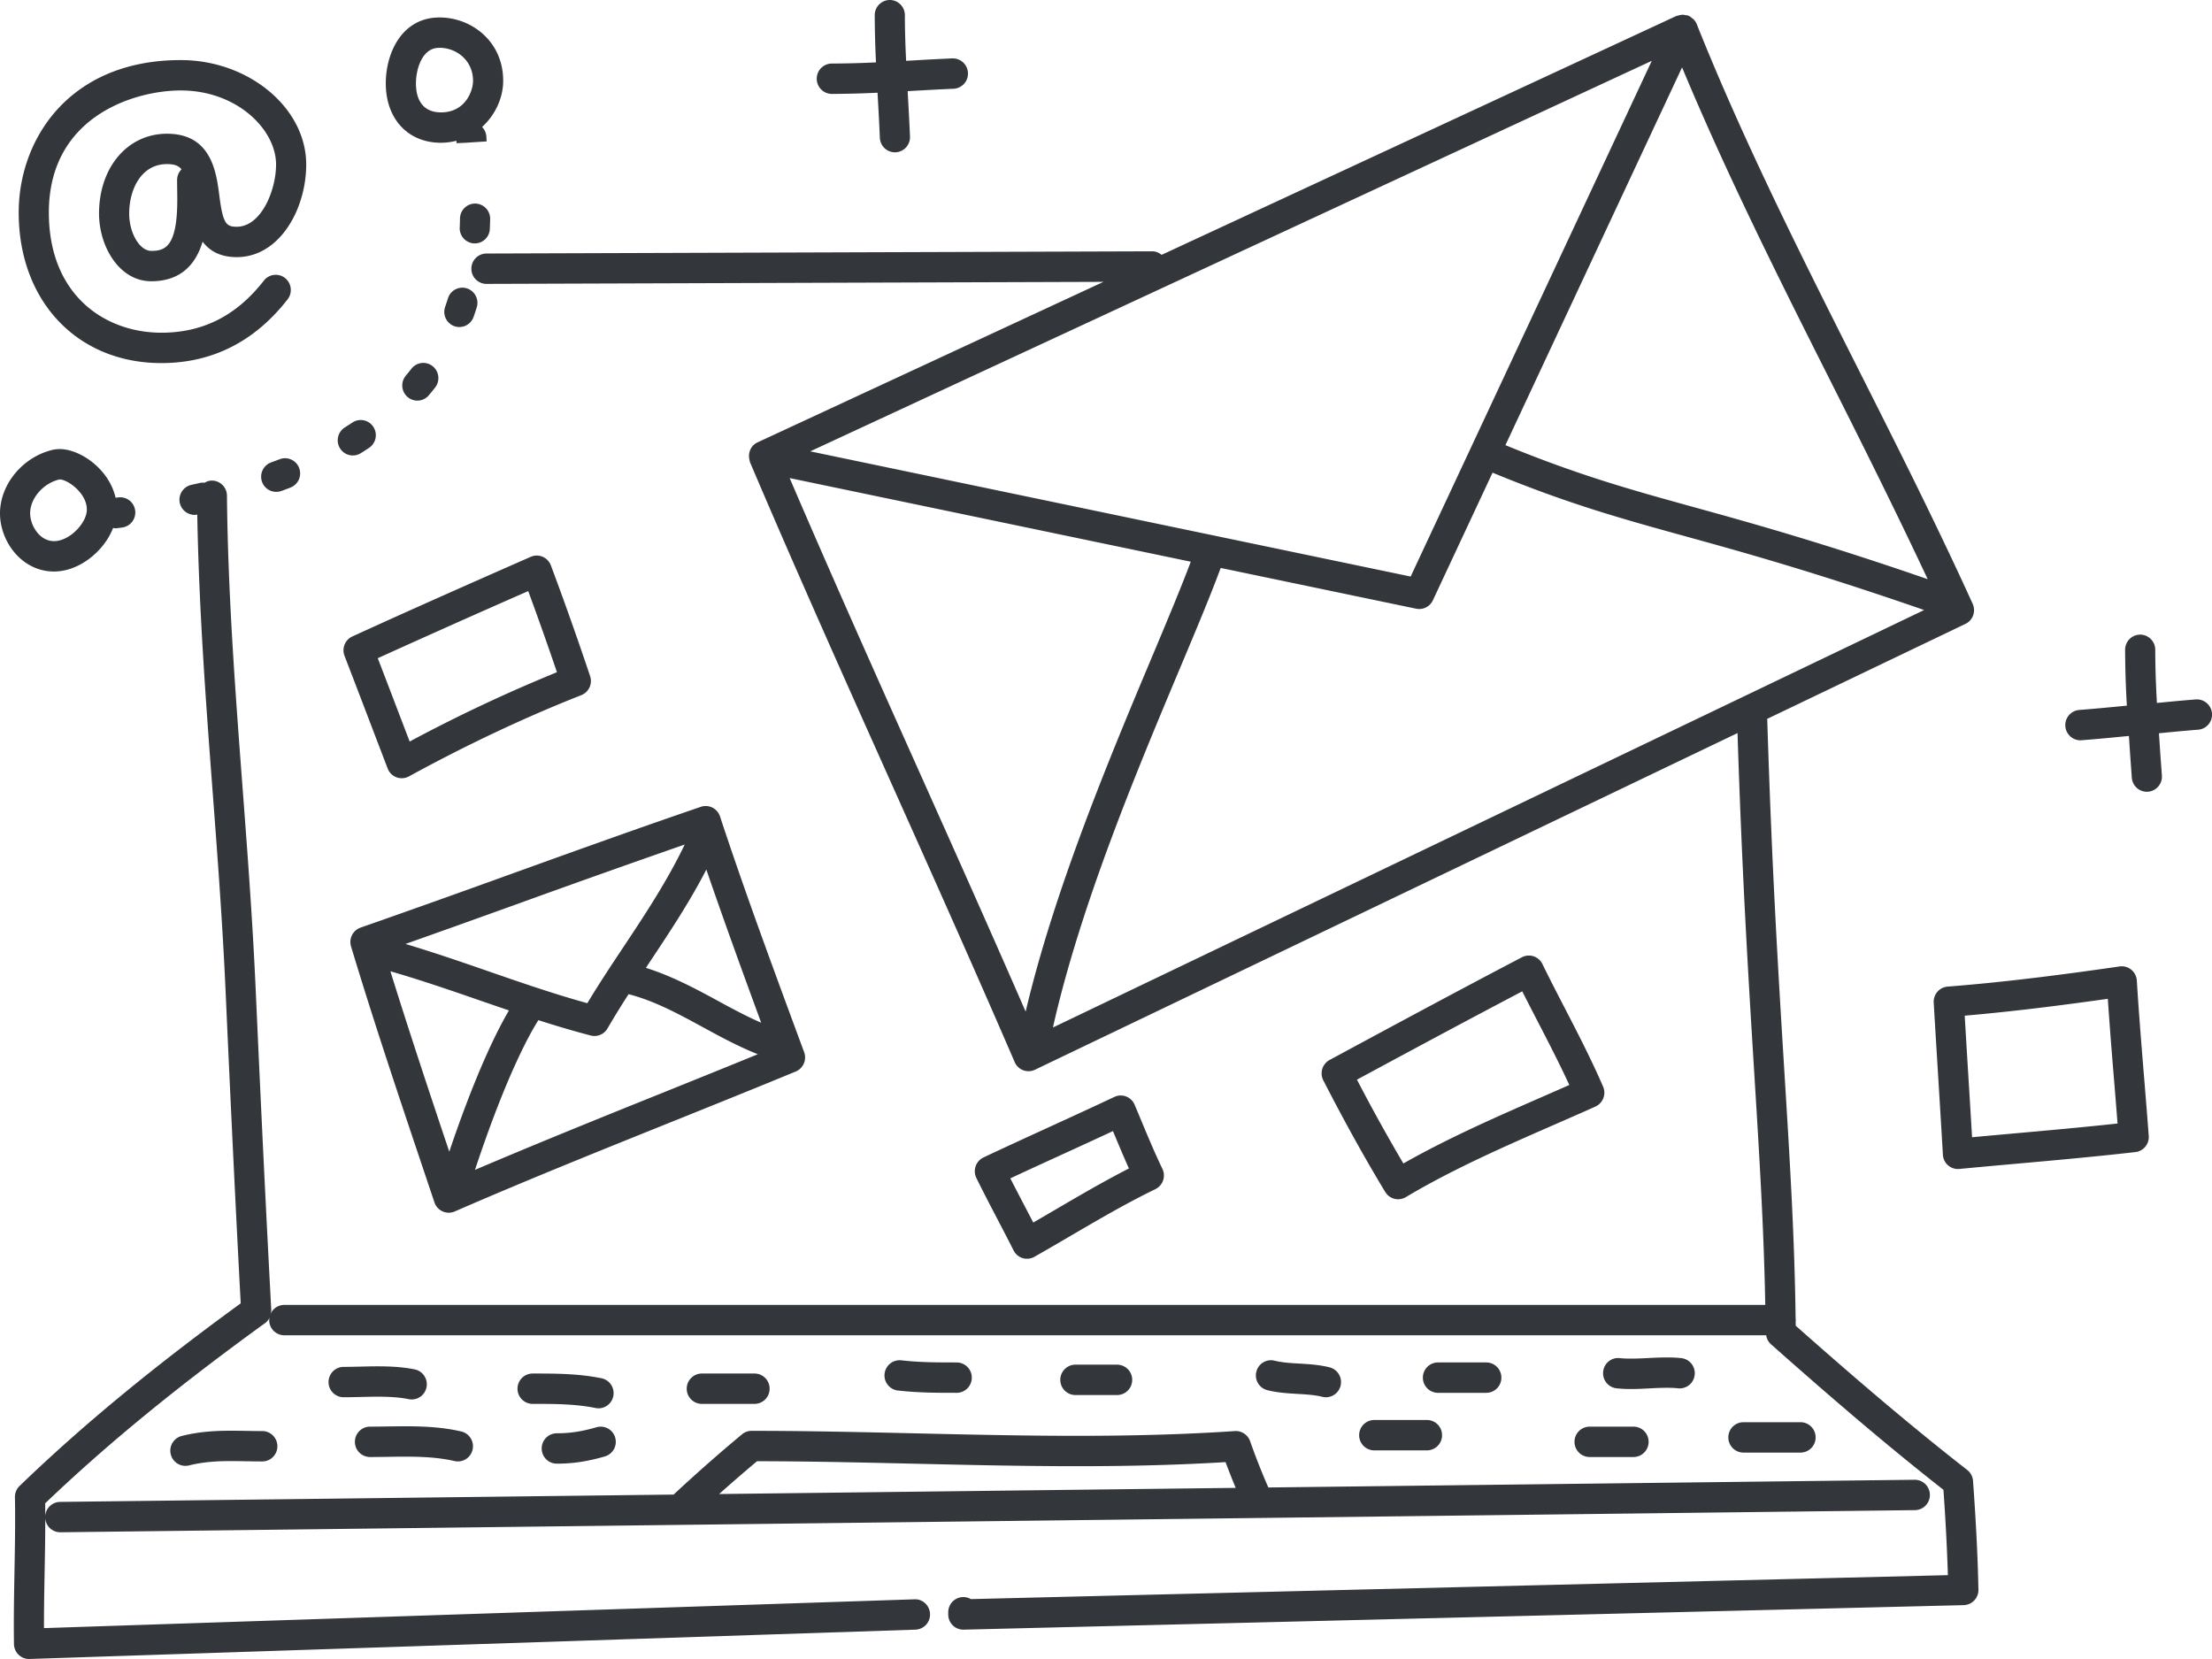 <svg xmlns="http://www.w3.org/2000/svg" width="168" height="126">
    <path fill="#33363B" fill-rule="evenodd" d="M166.947 55.42c-.992.077-1.984.175-2.977.27.04.568.074 1.144.115 1.706l.109 1.503a1.151 1.151 0 0 1-1.144 1.235 1.148 1.148 0 0 1-1.14-1.071l-.109-1.497c-.04-.55-.073-1.114-.112-1.67-1.199.115-2.398.232-3.597.325l-.09.003c-.592 0-1.094-.46-1.14-1.065a1.15 1.15 0 0 1 1.054-1.238c1.206-.093 2.412-.211 3.618-.327a77.023 77.023 0 0 1-.133-4.241c0-.637.512-1.153 1.145-1.153.632 0 1.144.516 1.144 1.153 0 1.333.051 2.685.126 4.035.985-.093 1.97-.191 2.955-.267A1.155 1.155 0 0 1 168 54.182c.05.635-.422 1.19-1.053 1.238zM18.706 110.982c-.379-.007-.754-.014-1.129-.014-.946 0-2.067.039-3.218.329a1.147 1.147 0 0 1-1.389-.839 1.152 1.152 0 0 1 .833-1.398c1.392-.351 2.689-.398 3.774-.398.387 0 .776.007 1.168.013.388.007.779.014 1.177.014.633 0 1.145.516 1.145 1.153s-.512 1.153-1.145 1.153c-.411 0-.816-.007-1.216-.013zm12.341-4.716c-.645-.13-1.374-.188-2.363-.188-.434 0-.868.011-1.296.021-.438.011-.87.021-1.291.021a1.15 1.15 0 0 1-1.145-1.153 1.15 1.15 0 0 1 1.145-1.153c.404 0 .817-.01 1.235-.02.447-.011.899-.022 1.352-.022 1.146 0 2.013.071 2.812.232.62.125 1.022.733.898 1.357a1.147 1.147 0 0 1-1.347.905zm4.845 3.836a1.147 1.147 0 0 1-1.373.864c-1.265-.294-2.609-.334-3.757-.334-.448 0-.895.007-1.338.014-.446.006-.888.013-1.324.013a1.15 1.15 0 0 1-1.145-1.153 1.15 1.15 0 0 1 1.145-1.154c.424 0 .855-.006 1.29-.013.455-.006.912-.013 1.372-.013 1.277 0 2.783.047 4.271.393.617.143 1.001.762.859 1.383zm9.567-3.141c-.075 0-.151-.007-.226-.023-1.558-.314-3.124-.314-4.783-.314a1.15 1.15 0 0 1-1.145-1.153 1.15 1.15 0 0 1 1.145-1.153c1.697 0 3.451 0 5.232.359.62.125 1.022.732.898 1.357a1.147 1.147 0 0 1-1.121.927zm.48 3.654c-1.336.385-2.429.549-3.653.549a1.15 1.15 0 0 1-1.145-1.154 1.15 1.15 0 0 1 1.145-1.153c1.012 0 1.888-.133 3.024-.46a1.145 1.145 0 0 1 1.415.792 1.155 1.155 0 0 1-.786 1.426zm7.363-3.991a1.15 1.15 0 0 1-1.145-1.153 1.15 1.15 0 0 1 1.145-1.153h4.005a1.15 1.15 0 0 1 1.145 1.153 1.15 1.15 0 0 1-1.145 1.153h-4.005zm14.894-1.015a1.153 1.153 0 0 1-1.012-1.274 1.148 1.148 0 0 1 1.265-1.019c1.439.161 2.724.161 4.213.161a1.15 1.15 0 0 1 1.145 1.154 1.15 1.15 0 0 1-1.145 1.153c-1.492 0-2.901 0-4.466-.175zm13.478.343a1.15 1.15 0 0 1-1.145-1.153 1.15 1.15 0 0 1 1.145-1.153h3.171a1.15 1.15 0 0 1 1.145 1.153 1.15 1.15 0 0 1-1.145 1.153h-3.171zm19.027.169c-.092 0-.186-.012-.279-.035-.563-.142-1.201-.18-1.875-.22-.75-.045-1.525-.09-2.297-.285a1.153 1.153 0 0 1-.832-1.398 1.142 1.142 0 0 1 1.388-.839c.564.142 1.201.18 1.876.219.75.045 1.525.091 2.296.285a1.154 1.154 0 0 1-.277 2.273zm8.822 2.881a1.15 1.15 0 0 1-1.145 1.153h-4.006a1.15 1.15 0 0 1-1.145-1.153 1.15 1.15 0 0 1 1.145-1.154h4.006a1.15 1.15 0 0 1 1.145 1.154zm-.311-5.525h3.672a1.15 1.15 0 0 1 1.145 1.154 1.15 1.15 0 0 1-1.145 1.153h-3.672a1.15 1.15 0 0 1-1.145-1.153 1.15 1.15 0 0 1 1.145-1.154zm15.999 6.029a1.15 1.15 0 0 1-1.145 1.153h-3.338a1.15 1.15 0 0 1-1.145-1.153 1.15 1.15 0 0 1 1.145-1.154h3.338a1.15 1.15 0 0 1 1.145 1.154zm-2.188-6.357c.59.064 1.39.034 2.151-.006.89-.047 1.801-.075 2.524.006a1.15 1.15 0 0 1 1.011 1.273 1.145 1.145 0 0 1-1.265 1.019c-.587-.067-1.389-.035-2.15.005-.477.026-.955.05-1.425.05-.402 0-.762-.018-1.096-.055a1.151 1.151 0 0 1-1.013-1.273 1.14 1.14 0 0 1 1.263-1.019zm9.388 7.174a1.15 1.15 0 0 1-1.145-1.153 1.15 1.15 0 0 1 1.145-1.154h4.34a1.15 1.15 0 0 1 1.145 1.154 1.15 1.15 0 0 1-1.145 1.153h-4.34zM116.475 72.63c.292.097.534.309.67.587.548 1.123 1.121 2.229 1.693 3.335.996 1.928 2.027 3.921 2.916 5.977a1.157 1.157 0 0 1-.584 1.514c-1.035.464-2.077.92-3.12 1.376-3.795 1.661-7.719 3.379-11.28 5.503a1.14 1.14 0 0 1-1.56-.391c-1.518-2.501-3.058-5.275-4.706-8.479a1.158 1.158 0 0 1 .476-1.547c4.41-2.382 9.541-5.147 14.609-7.802.273-.143.593-.169.886-.073zm-9.889 15.735c3.405-1.933 7.032-3.521 10.551-5.061.685-.299 1.369-.599 2.051-.9-.746-1.625-1.575-3.228-2.382-4.787-.399-.773-.799-1.547-1.192-2.326-4.34 2.282-8.69 4.622-12.554 6.708a134.65 134.65 0 0 0 3.526 6.366zm-31.892-.457c1.656-.782 3.329-1.547 5.001-2.313 1.651-.756 3.303-1.512 4.939-2.284a1.14 1.14 0 0 1 1.537.589c.19.444.376.89.562 1.338.487 1.166.99 2.372 1.551 3.534a1.16 1.16 0 0 1-.533 1.543c-2.189 1.062-4.335 2.317-6.411 3.531-.925.541-1.848 1.081-2.778 1.607a1.137 1.137 0 0 1-.894.098 1.152 1.152 0 0 1-.689-.583c-.408-.812-.826-1.613-1.245-2.414-.534-1.023-1.068-2.046-1.581-3.091a1.16 1.16 0 0 1 .541-1.555zm3.067 3.572c.239.456.477.912.713 1.371.573-.331 1.145-.665 1.716-1 1.797-1.05 3.645-2.131 5.551-3.107-.395-.878-.761-1.756-1.119-2.613a15.276 15.276 0 0 0-.094-.226c-1.29.601-2.587 1.196-3.885 1.79-1.306.598-2.612 1.195-3.91 1.801.339.665.684 1.324 1.028 1.984zm71.514-44.097l-15.067 7.219c.002.023.014.042.015.065.344 11.256.853 19.49 1.301 26.755.415 6.718.775 12.572.852 18.753.002.03.017.055.017.085 0 .026-.013.047-.015.072.002.119.005.236.006.355 3.791 3.357 8.269 7.245 13.025 10.955.257.2.417.501.441.828.233 3.226.363 5.852.409 8.264a1.15 1.15 0 0 1-1.117 1.175l-75.979 1.863c-.299 0-.586-.118-.8-.328a1.157 1.157 0 0 1-.345-.826v-.168c0-.637.512-1.153 1.145-1.153.208 0 .403.056.571.154l74.207-1.819a158.561 158.561 0 0 0-.339-6.483c-4.816-3.779-9.323-7.708-13.115-11.07a1.133 1.133 0 0 1-.346-.666H21.591a1.15 1.15 0 0 1-1.145-1.153c0-.071.028-.132.04-.199a1.145 1.145 0 0 1-.358.431c-6.7 4.852-12.02 9.211-16.696 13.684.004.328.005.655.005.982a1.14 1.14 0 0 1 1.117-1.089l46.607-.557a123.318 123.318 0 0 1 5.193-4.575c.205-.172.464-.265.73-.265h.091c4.096 0 8.269.096 12.305.189 4.034.093 8.205.189 12.299.189 4.495 0 8.422-.118 12.009-.361.492-.039.989.28 1.158.771a50.085 50.085 0 0 0 1.384 3.513l49.085-.586c.64 0 1.151.508 1.159 1.14a1.15 1.15 0 0 1-1.132 1.167l-49.838.595h-.001l-91.035 1.086a1.141 1.141 0 0 1-1.13-1.067v.058c0 1.345-.024 2.687-.049 4.032-.024 1.334-.049 2.67-.049 4.013v.243l66.113-2.188c.635-.03 1.161.478 1.182 1.114a1.15 1.15 0 0 1-1.107 1.191l-67.323 2.228c-.293 0-.576-.114-.79-.319a1.16 1.16 0 0 1-.355-.818c-.006-.485-.01-.969-.01-1.451 0-1.357.025-2.708.049-4.056.025-1.33.049-2.658.049-3.989 0-.551-.003-1.103-.014-1.655a1.16 1.16 0 0 1 .354-.855c4.724-4.556 10.072-8.973 16.794-13.868-.376-7.059-.743-14.649-1.153-23.814-.228-5.089-.616-10.226-.991-15.195-.516-6.826-1.032-13.87-1.156-20.897a1.131 1.131 0 0 1-.207.023 1.154 1.154 0 0 1-.239-2.281c.23-.05.459-.101.687-.153.106-.024.209-.013.312-.008.164-.094.344-.162.546-.164.638 0 1.15.509 1.156 1.142.071 7.42.637 14.915 1.184 22.163.377 4.986.765 10.142.995 15.266.422 9.431.799 17.192 1.187 24.423.006.109-.038.207-.061.31a1.144 1.144 0 0 1 1.049-.696H134.07c-.103-5.73-.443-11.254-.831-17.542-.437-7.076-.931-15.079-1.275-25.888L78.606 81.245a1.14 1.14 0 0 1-1.542-.582c-3.021-7.001-6.197-14.095-9.269-20.955C64.189 51.655 60.46 43.327 56.96 35.1c-.018-.04-.014-.082-.026-.123a.352.352 0 0 1-.009-.042c-.138-.532.097-1.1.608-1.336l26.274-12.193-46.861.156a1.15 1.15 0 0 1-1.145-1.15 1.15 1.15 0 0 1 1.141-1.157l50.57-.168c.274 0 .514.109.711.269L127.32 1.213c.032-.015.067-.012.1-.024.017-.006.036-.007.053-.012.121-.037.241-.062.367-.057.047.001.093.018.14.025.081.013.165.012.242.043.015.006.025.02.04.027.014.005.029.004.042.01.079.037.134.098.2.149.038.031.082.052.115.087.131.132.227.287.282.461 3.562 8.895 7.961 17.627 12.216 26.073 2.929 5.811 5.958 11.821 8.707 17.866.26.573.016 1.251-.549 1.522zm-55.424 65.62a54.2 54.2 0 0 1-.772-1.957c-3.403.209-7.111.311-11.3.311-4.12 0-8.305-.097-12.352-.19-3.916-.09-7.963-.184-11.93-.188-1.007.844-1.958 1.67-2.881 2.492l39.235-.468zm52.286-66.671c-8.295-2.876-13.734-4.386-18.126-5.599-4.943-1.365-8.911-2.47-14.653-4.834l-4.532 9.694a1.144 1.144 0 0 1-1.268.638L92.71 43.135c-.747 2.031-1.836 4.627-3.098 7.631-3.216 7.654-7.554 17.981-9.643 27.272l66.168-31.706zM69.882 58.76c2.65 5.919 5.374 12.01 8.016 18.072 2.188-9.304 6.434-19.418 9.605-26.965 1.187-2.824 2.21-5.268 2.935-7.206l-30.464-6.352c3.226 7.517 6.616 15.098 9.908 22.451zm-8.345-24.48l45.601 9.508L125.452 4.62 61.537 34.28zm77.539-5.241c-3.907-7.752-7.915-15.75-11.325-23.922l-13.415 28.692c5.558 2.281 9.446 3.364 14.281 4.7 4.34 1.198 9.695 2.685 17.79 5.478-2.367-5.048-4.874-10.071-7.331-14.948zM72.419 6.741c-1.052.044-2.09.103-3.123.162l-.359.019.013.264c.059 1.052.118 2.109.163 3.181a1.15 1.15 0 0 1-1.097 1.2l-.048.001a1.15 1.15 0 0 1-1.144-1.105 194.685 194.685 0 0 0-.161-3.147l-.014-.275a76.352 76.352 0 0 1-3.472.092 1.15 1.15 0 0 1-1.145-1.153 1.15 1.15 0 0 1 1.145-1.154 72.86 72.86 0 0 0 3.354-.088 78.379 78.379 0 0 1-.096-3.585A1.15 1.15 0 0 1 67.58 0a1.15 1.15 0 0 1 1.145 1.153c0 1.17.04 2.315.093 3.465l.348-.018c1.045-.059 2.094-.119 3.159-.164a1.15 1.15 0 0 1 1.191 1.105l.001.048a1.15 1.15 0 0 1-1.098 1.152zm-35.48 3.632l.021.366-1.511.097-.776.038-.01-.183a4.84 4.84 0 0 1-1.17.152c-2.507 0-4.192-1.812-4.192-4.508 0-2.306 1.196-4.854 3.823-5.001 2.476-.139 5.093 1.675 5.093 4.804 0 1.271-.587 2.584-1.604 3.504.183.193.31.444.326.731zm-3.537-6.741c-.05 0-.1.001-.15.005-1.219.068-1.661 1.65-1.661 2.698 0 1.419.675 2.201 1.902 2.201 1.839 0 2.434-1.615 2.434-2.398 0-1.569-1.283-2.506-2.525-2.506zm1.272 7.253l.775-.049.368-.019-1.143.068zm-2.978 19.542c-.262 0-.526-.091-.742-.275a1.16 1.16 0 0 1-.128-1.626c.144-.171.285-.346.424-.523a1.138 1.138 0 0 1 1.607-.193c.498.394.583 1.119.192 1.62-.156.2-.317.398-.481.591a1.138 1.138 0 0 1-.872.406zm3.241-13.835a1.149 1.149 0 0 1 1.144-1.132 1.154 1.154 0 0 1 1.146 1.174c-.005.253-.013.503-.024.751a1.148 1.148 0 0 1-1.142 1.102l-.052-.001a1.15 1.15 0 0 1-1.093-1.203c.01-.228.017-.459.021-.691zm1.27 6.757c-.076.244-.155.484-.239.721a1.146 1.146 0 0 1-1.461.703 1.156 1.156 0 0 1-.698-1.472c.075-.213.146-.428.214-.646a1.145 1.145 0 0 1 1.437-.753c.603.192.937.839.747 1.447zm2.577 43.042c4.719-1.7 9.597-3.458 14.445-5.113.288-.099.605-.077.877.059.273.137.481.378.577.669 1.85 5.61 3.931 11.245 5.943 16.694l.448 1.213a1.156 1.156 0 0 1-.639 1.468c-3.172 1.31-6.351 2.589-9.529 3.866-5.383 2.165-10.951 4.404-16.371 6.763a1.14 1.14 0 0 1-.919-.005 1.15 1.15 0 0 1-.62-.685l-.832-2.477c-1.863-5.544-3.789-11.278-5.503-16.965a1.155 1.155 0 0 1 .721-1.425 1161.05 1161.05 0 0 0 11.402-4.062zm.771 2.171c-2.872 1.035-5.82 2.093-8.761 3.132 2.154.64 4.277 1.374 6.347 2.091 2.442.845 4.959 1.716 7.466 2.407.91-1.514 1.894-2.991 2.849-4.427 1.627-2.444 3.275-4.967 4.548-7.624a1069.72 1069.72 0 0 0-12.449 4.421zm14.091-2.519c-1.265 2.458-2.794 4.762-4.288 7.006-.101.151-.202.308-.302.459 1.939.609 3.721 1.554 5.442 2.492 1.128.615 2.215 1.197 3.314 1.677-1.406-3.825-2.819-7.716-4.166-11.634zm-3.589 17.062c2.5-1.005 5.001-2.015 7.499-3.036-1.442-.572-2.814-1.313-4.148-2.041-1.903-1.037-3.703-2.015-5.668-2.52a65.241 65.241 0 0 0-1.601 2.602 1.142 1.142 0 0 1-1.274.537 73.191 73.191 0 0 1-3.973-1.167c-.569.886-2.389 4.038-4.817 11.371 4.666-1.987 9.388-3.898 13.982-5.746zm-15.935 4.364c2.06-6.106 3.69-9.3 4.533-10.728-.759-.257-1.513-.517-2.259-.775-2.204-.763-4.469-1.54-6.745-2.199 1.43 4.598 2.962 9.205 4.471 13.702zm-7.363-39.13c4.286-1.959 8.517-3.835 13.55-6.048.287-.127.615-.128.904-.005.289.123.515.36.626.656a255.303 255.303 0 0 1 2.98 8.412 1.155 1.155 0 0 1-.669 1.442c-4.296 1.692-8.701 3.768-13.093 6.171a1.142 1.142 0 0 1-1.614-.599L28.2 55.117a1559.7 1559.7 0 0 0-2.035-5.31c-.22-.57.041-1.214.594-1.468zm3.578 5.95l.776 2.03A118.393 118.393 0 0 1 42.3 51.054a248.27 248.27 0 0 0-2.182-6.162 1014.209 1014.209 0 0 0-11.426 5.098c.552 1.437 1.099 2.868 1.645 4.299zm-2.939-19.868a1.143 1.143 0 0 1-1.576-.373 1.157 1.157 0 0 1 .372-1.588c.193-.121.385-.244.574-.37a1.14 1.14 0 0 1 1.586.328 1.157 1.157 0 0 1-.325 1.597c-.207.138-.418.273-.631.406zm-6.154.456a1.142 1.142 0 0 1 1.477.669 1.155 1.155 0 0 1-.665 1.487c-.228.088-.459.174-.691.257a1.146 1.146 0 0 1-1.464-.696c-.213-.6.097-1.26.692-1.475.219-.079.436-.16.651-.242zm-17.315-.695c.197-.05.4-.075.606-.075 1.547 0 3.748 1.508 4.244 3.697l.204-.026a1.146 1.146 0 0 1 1.283.994 1.152 1.152 0 0 1-.988 1.293l-.382.05a1.192 1.192 0 0 1-.146.009c-.055 0-.105-.022-.159-.029-.696 1.794-2.595 3.311-4.486 3.311C1.649 43.406 0 41.123 0 38.991c0-2.177 1.689-4.244 3.929-4.809zm.176 6.917c1.203 0 2.492-1.404 2.492-2.392 0-1.276-1.481-2.293-2.062-2.293l-.049.006c-1.232.31-2.196 1.439-2.196 2.571 0 .88.69 2.108 1.815 2.108zm13.876-21.57c-1.275 0-2.076-.488-2.593-1.176-.464 1.553-1.515 3.008-3.898 3.008-2.451 0-3.968-2.667-3.968-5.138 0-3.515 2.17-6.066 5.159-6.066 3.373 0 3.749 2.927 3.974 4.675.278 2.155.514 2.39 1.326 2.39 1.85 0 2.986-2.754 2.986-4.728 0-2.66-2.973-5.624-7.24-5.624-3.465 0-10.016 1.937-10.016 9.269 0 6.307 4.29 9.13 8.543 9.13 3.163 0 5.71-1.294 7.788-3.957.39-.5 1.111-.588 1.607-.194.498.394.584 1.118.194 1.619-2.505 3.211-5.731 4.839-9.589 4.839-6.379 0-10.833-4.703-10.833-11.437 0-5.576 3.85-11.576 12.306-11.576 5.166 0 9.53 3.632 9.53 7.931 0 3.383-2.017 7.035-5.276 7.035zm-5.3-7.066c-1.972 0-2.869 1.949-2.869 3.76 0 1.482.799 2.832 1.678 2.832 1.04 0 1.975-.298 1.975-3.892 0-.27-.004-.534-.008-.787-.003-.244-.006-.479-.006-.7 0-.318.127-.606.334-.815-.238-.295-.578-.398-1.104-.398zm136.024 76.324a1.144 1.144 0 0 1-1.143-1.086c-.114-1.952-.234-3.909-.354-5.867-.116-1.896-.233-3.793-.343-5.684a1.151 1.151 0 0 1 1.055-1.218c4.645-.361 9.212-.976 13.066-1.531.315-.047.637.044.885.248.247.203.4.501.42.823.149 2.433.352 4.912.548 7.31.122 1.495.245 2.991.356 4.487a1.15 1.15 0 0 1-1.013 1.231c-2.966.339-5.993.611-8.922.874-1.48.132-2.963.265-4.447.407a.977.977 0 0 1-.108.006zm.788-7.095c.097 1.562.192 3.123.284 4.682 1.095-.102 2.187-.2 3.28-.298 2.553-.229 5.182-.465 7.77-.745-.087-1.12-.179-2.24-.27-3.36a440.117 440.117 0 0 1-.471-6.112c-3.297.465-7.034.95-10.868 1.281.09 1.516.182 3.034.275 4.552z"/>
</svg>
